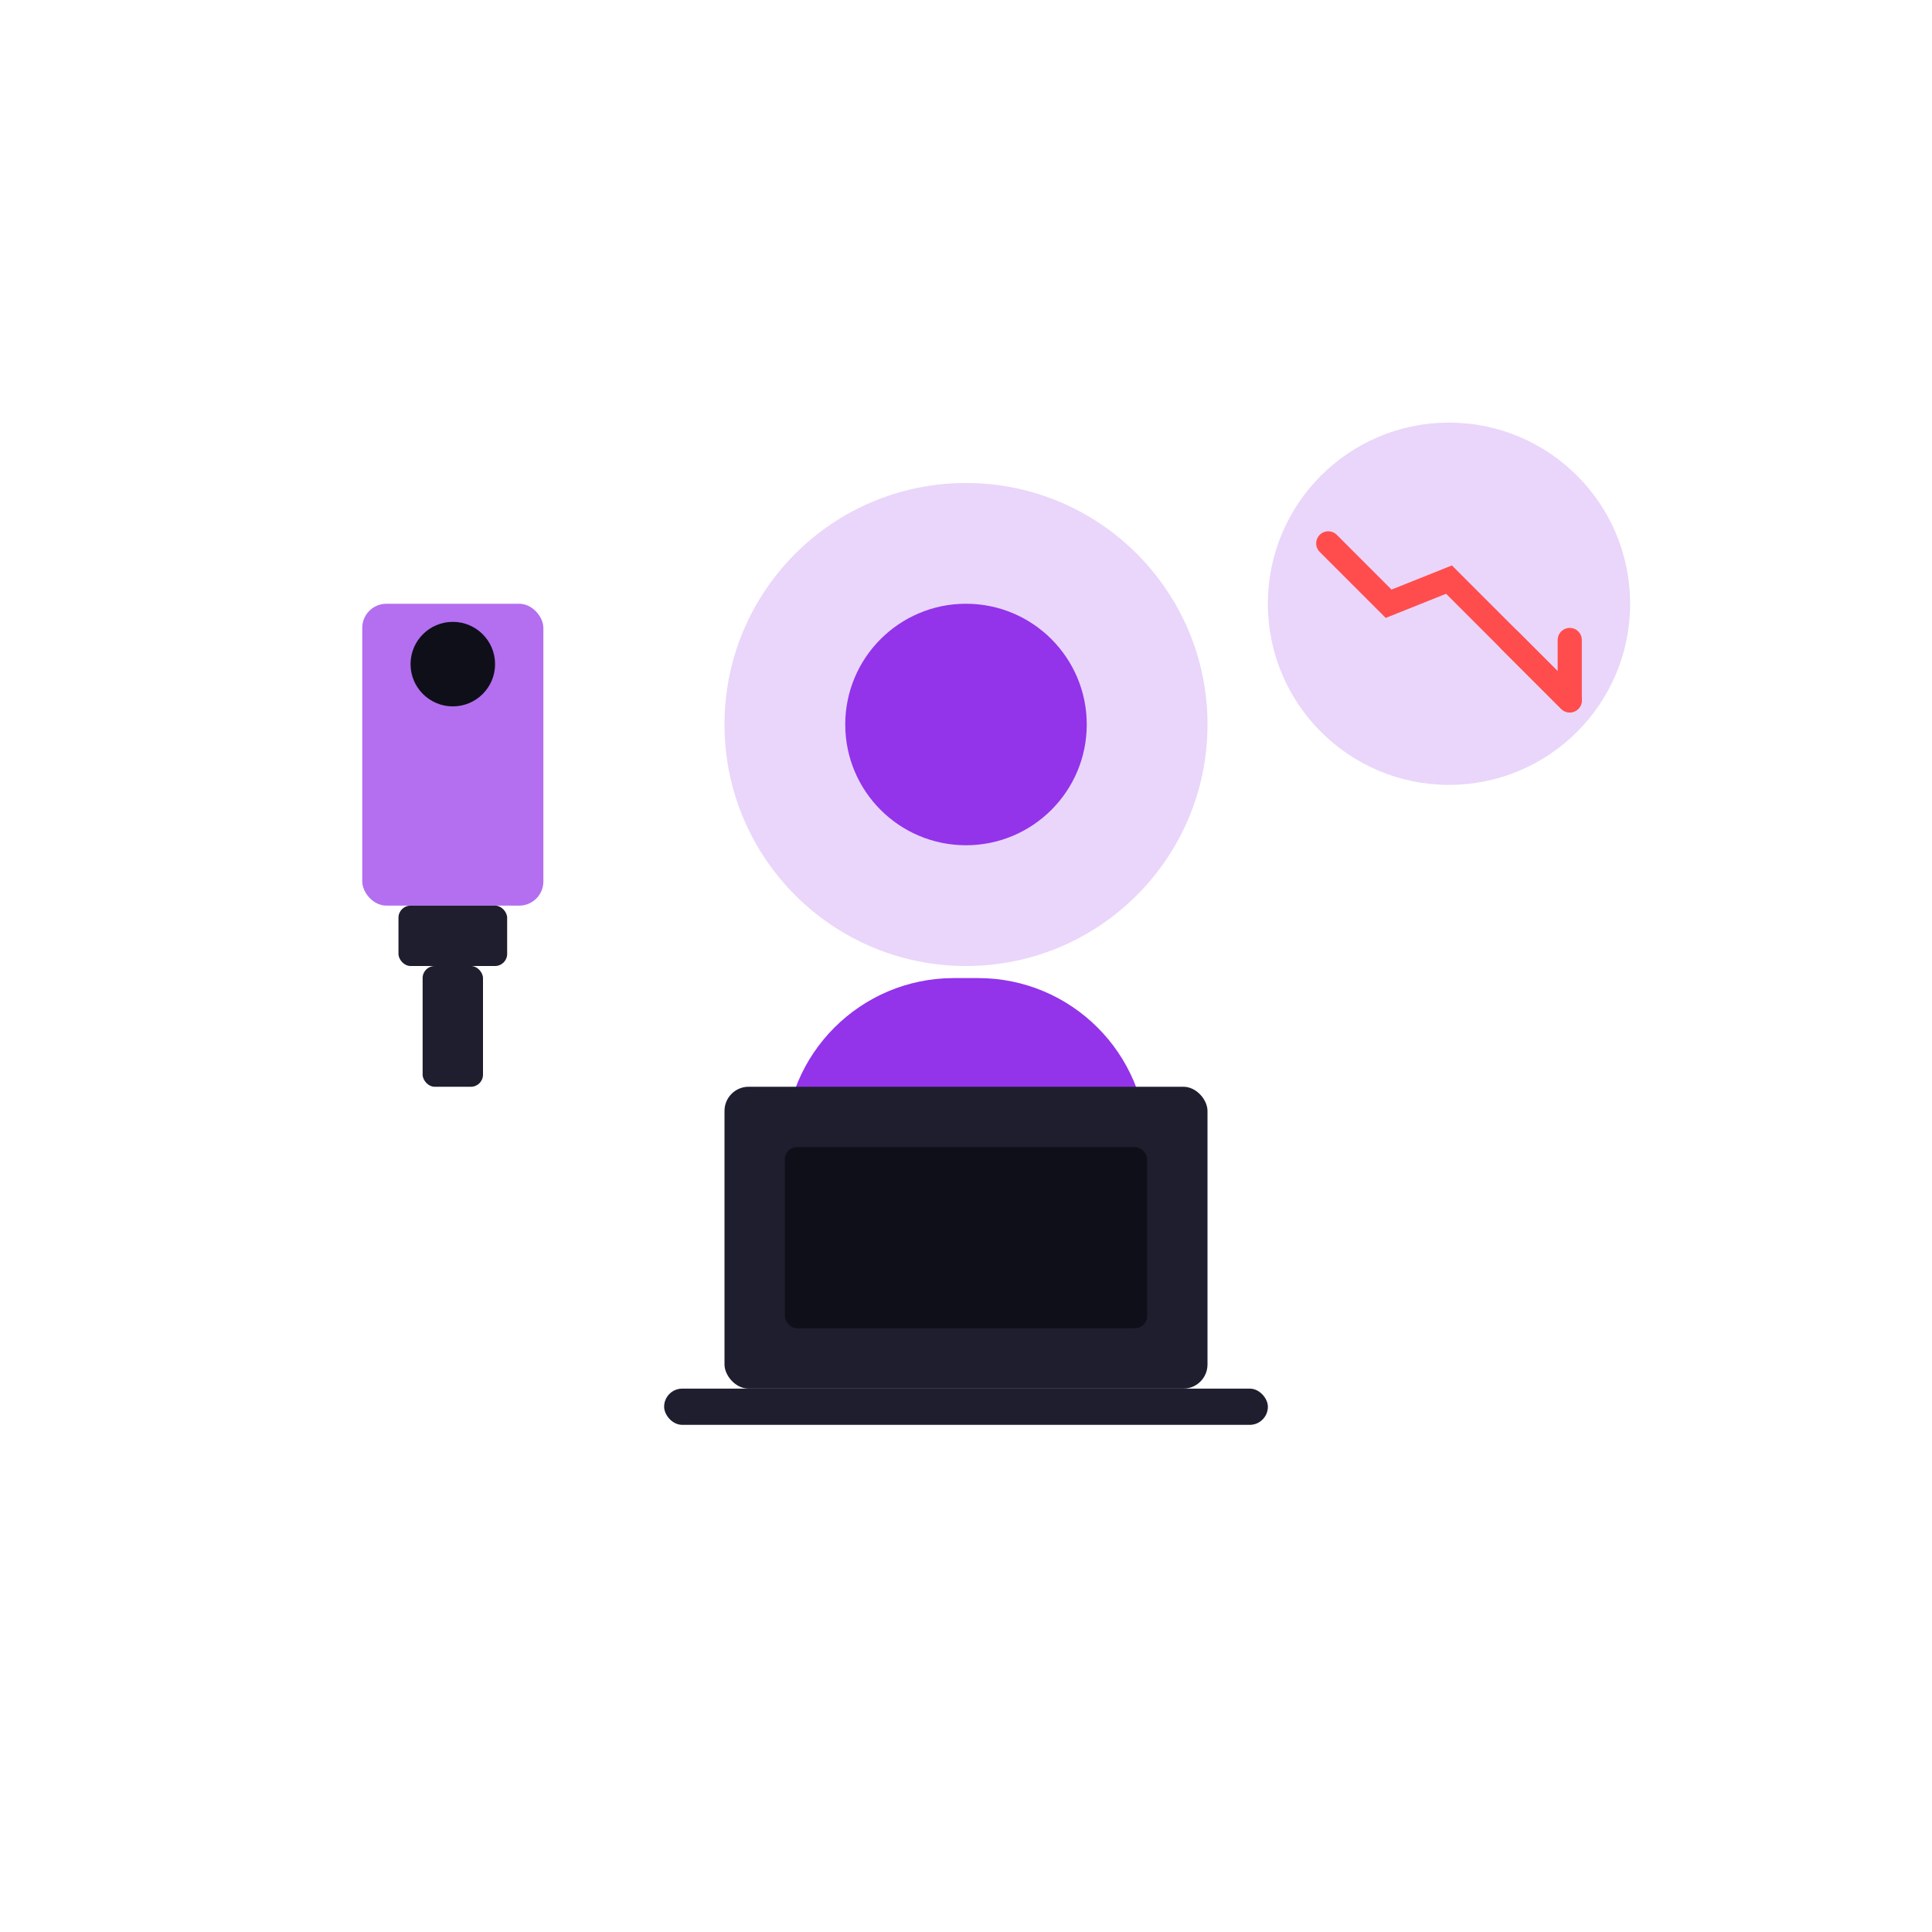 <svg width="160" height="160" viewBox="0 0 160 160" fill="none" xmlns="http://www.w3.org/2000/svg">
  <g filter="url(#filter0_d)">
    <!-- Creator with laptop -->
    <path d="M80 40C91.046 40 100 48.954 100 60C100 71.046 91.046 80 80 80C68.954 80 60 71.046 60 60C60 48.954 68.954 40 80 40Z" fill="#9333ea" opacity="0.2"/>

    <!-- Person -->
    <path d="M80 50C85.523 50 90 54.477 90 60C90 65.523 85.523 70 80 70C74.477 70 70 65.523 70 60C70 54.477 74.477 50 80 50Z" fill="#9333ea"/>
    <path d="M65 95C65 87.268 71.268 81 79 81H81C88.732 81 95 87.268 95 95V110H65V95Z" fill="#9333ea"/>

    <!-- Laptop -->
    <rect x="60" y="90" width="40" height="25" rx="2" fill="#1e1e2f"/>
    <rect x="65" y="95" width="30" height="15" rx="1" fill="#0f0f1a"/>
    <rect x="55" y="115" width="50" height="3" rx="1.5" fill="#1e1e2f"/>

    <!-- Camera -->
    <rect x="30" y="50" width="15" height="25" rx="2" fill="#9333ea" opacity="0.7"/>
    <circle cx="37.5" cy="55" r="3.5" fill="#0f0f1a"/>
    <rect x="33" y="75" width="9" height="5" rx="1" fill="#1e1e2f"/>
    <rect x="35" y="80" width="5" height="10" rx="1" fill="#1e1e2f"/>

    <!-- Downward trend graph -->
    <circle cx="120" cy="50" r="15" fill="#9333ea" opacity="0.2"/>
    <path d="M110 45L115 50L120 48L130 58" stroke="#ff4d4d" stroke-width="2" stroke-linecap="round"/>
    <path d="M125 53L130 58L130 53" stroke="#ff4d4d" stroke-width="2" stroke-linecap="round" stroke-linejoin="round"/>
  </g>
  <defs>
    <filter id="filter0_d" x="0" y="0" width="160" height="160" filterUnits="userSpaceOnUse" color-interpolation-filters="sRGB">
      <feFlood flood-opacity="0" result="BackgroundImageFix"/>
      <feColorMatrix in="SourceAlpha" type="matrix" values="0 0 0 0 0 0 0 0 0 0 0 0 0 0 0 0 0 0 127 0"/>
      <feOffset/>
      <feGaussianBlur stdDeviation="5"/>
      <feColorMatrix type="matrix" values="0 0 0 0 0.576 0 0 0 0 0.2 0 0 0 0 0.917 0 0 0 0.5 0"/>
      <feBlend mode="normal" in2="BackgroundImageFix" result="effect1_dropShadow"/>
      <feBlend mode="normal" in="SourceGraphic" in2="effect1_dropShadow" result="shape"/>
    </filter>
  </defs>
</svg>
